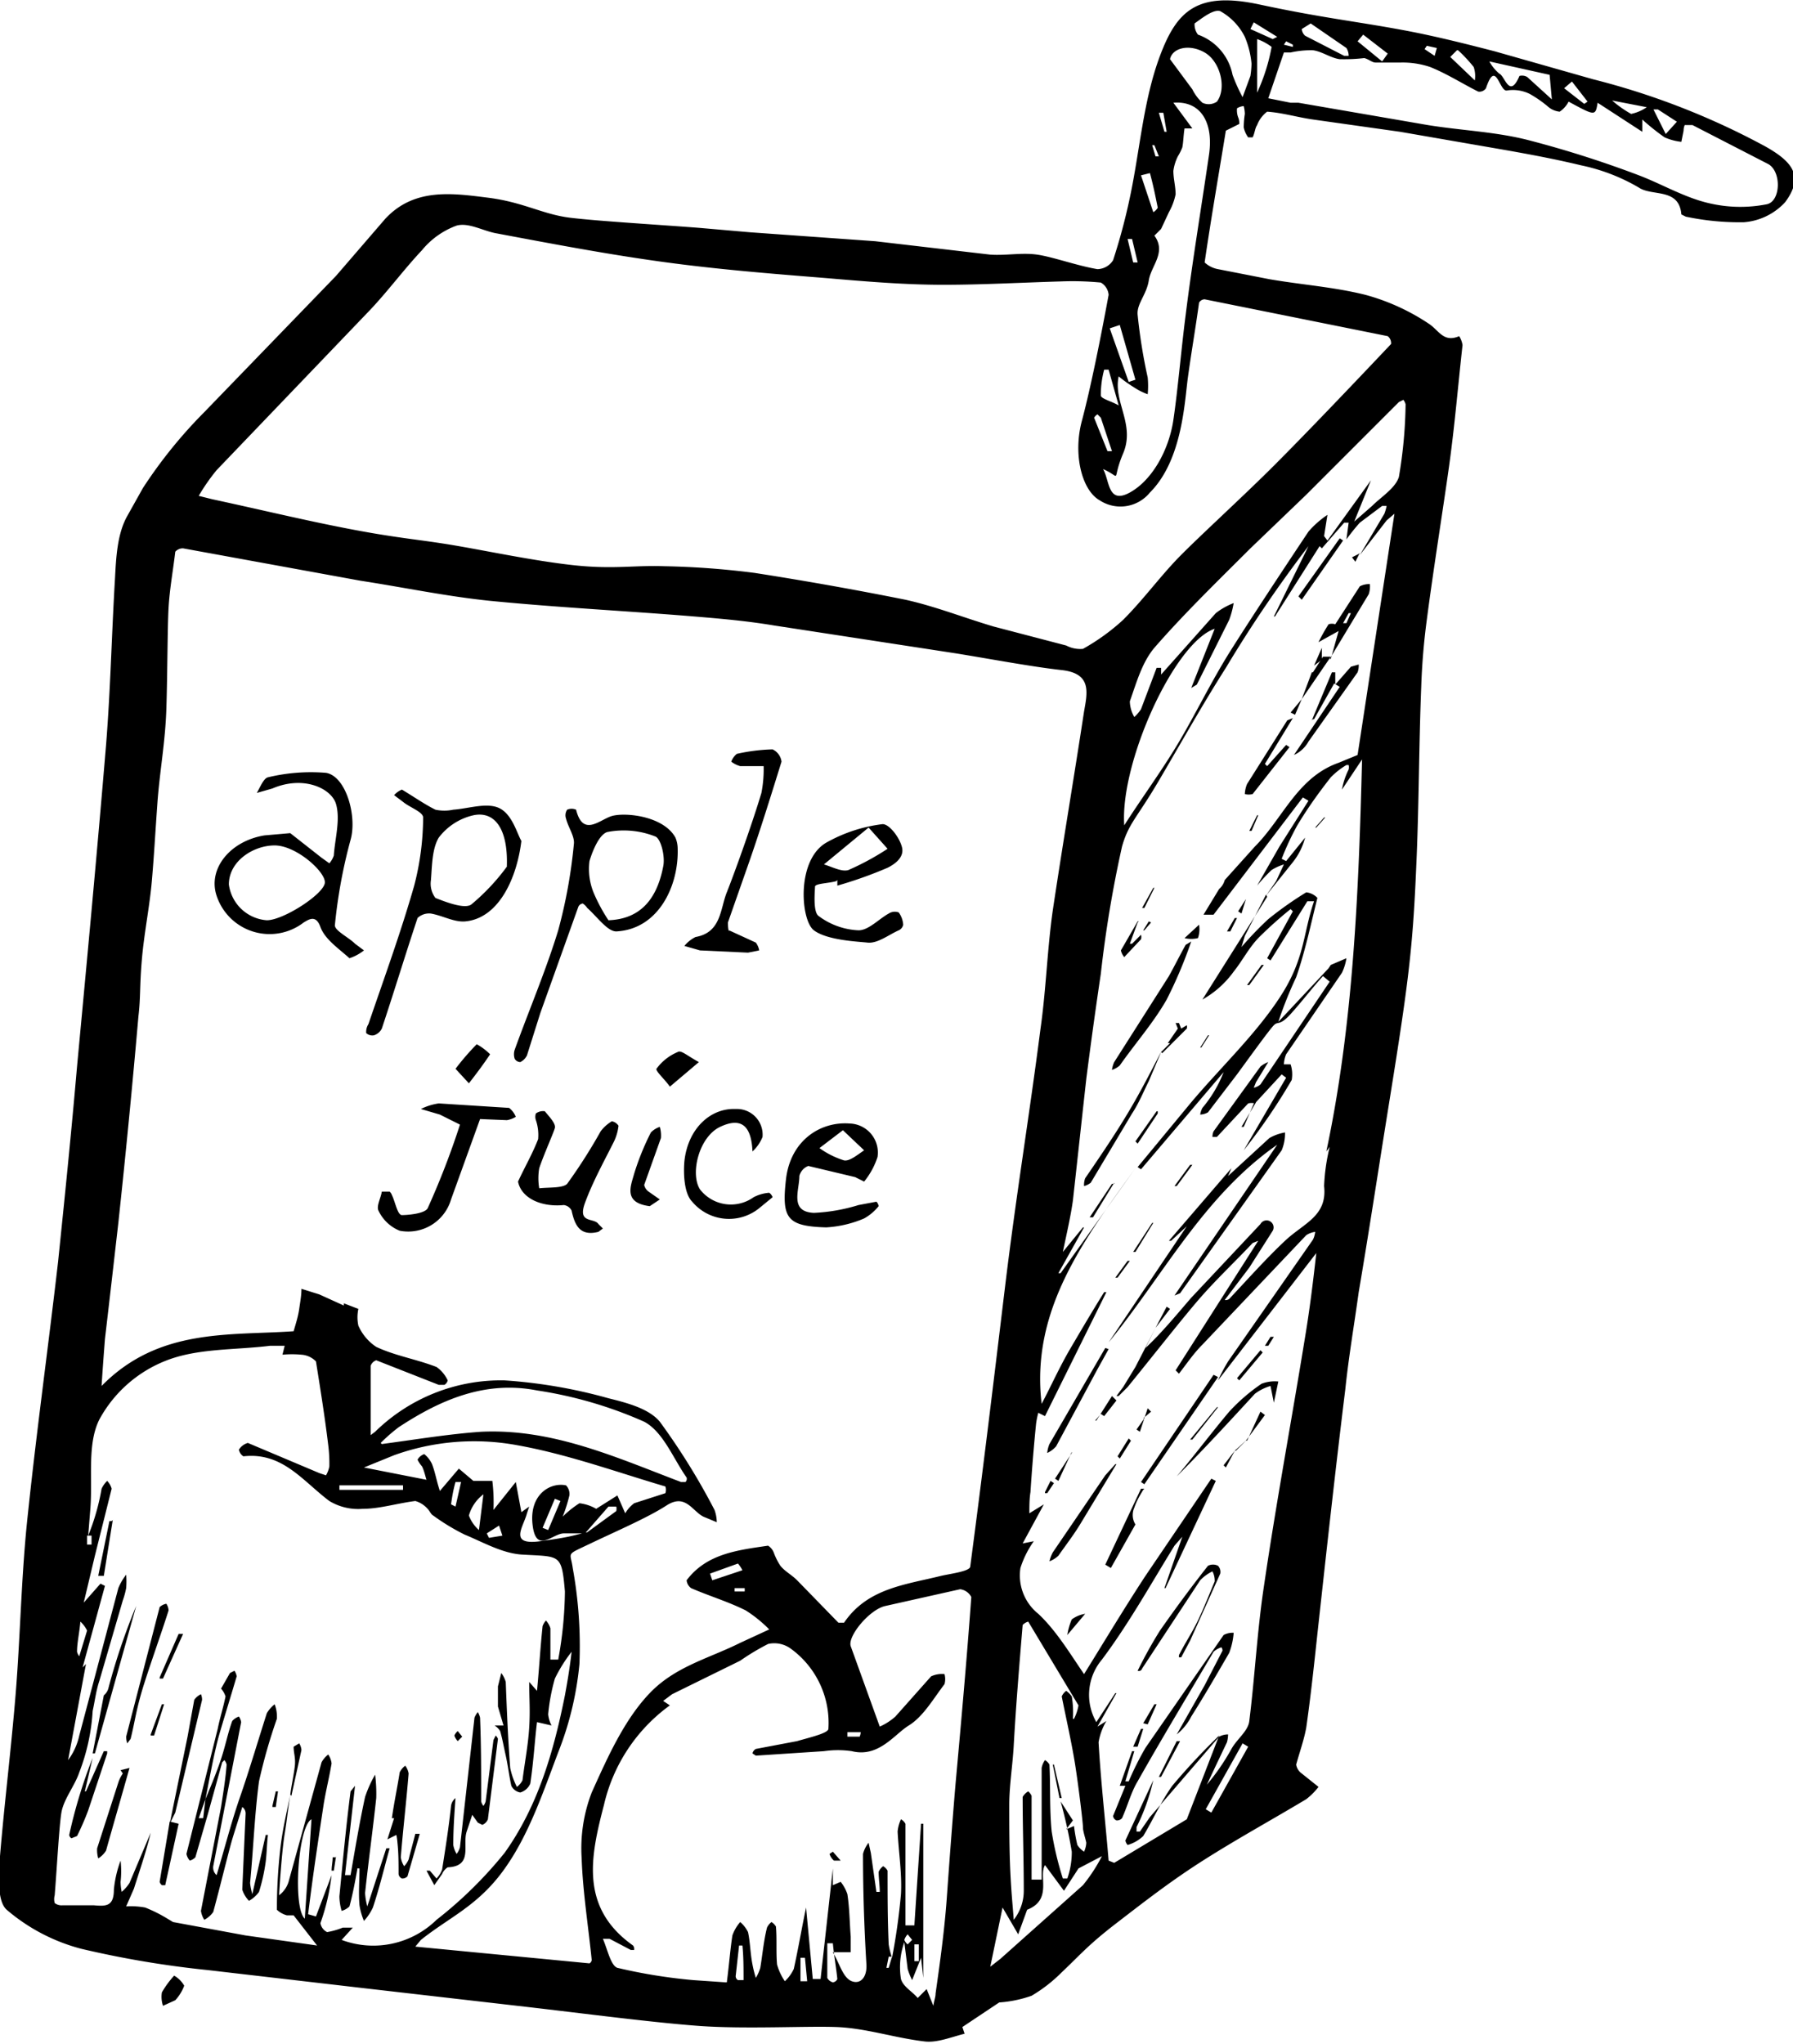 <svg id="juice_kidsfood_Image" data-name="juice(kidsfood) Image" xmlns="http://www.w3.org/2000/svg" viewBox="0 0 160.6 183"><title>juice(kidsfood)</title><path d="M90.9,208.5l-3.3,2.2,0.2,0.6c-1.2.3-2.4,0.8-3.5,0.7-2.7-.3-5.3-1.2-8-1.3s-8.2.2-12.3-.1-10.2-1.1-15.4-1.7l-14.8-1.7-13.8-1.6a88.6,88.6,0,0,1-11.3-1.9,16.8,16.8,0,0,1-6.7-3.5c-0.9-.8-0.7-3.2-0.6-4.8,0.4-4.8,1-9.6,1.4-14.5s0.5-10.2,1-15.2c0.8-7.8,1.9-15.7,2.8-23.5,0.6-5.8,1.2-11.7,1.7-17.5,0.9-9.6,1.8-19.2,2.6-28.8,0.4-5,.5-9.9.8-14.9,0.1-1.9.2-4,1.1-5.6l1.4-2.5a42.6,42.6,0,0,1,5.5-6.8L31.5,53.9l4.4-5.1c2.6-2.8,6-2.3,9.2-1.9s4.9,1.5,7.4,1.8,7.6,0.6,11.5.9L68.6,50l11.2,0.8L90.1,52c1.4,0.1,2.8-.2,4.2,0s3.6,1,5.4,1.3a1.7,1.7,0,0,0,1.4-.8,53.5,53.5,0,0,0,1.5-5.6c0.9-4.2,1.2-8.7,2.7-12.7s3.3-5.8,8.9-4.6,8.6,1.5,12.9,2.3c2.7,0.5,5.5,1.2,8.2,1.9l8.8,2.5a66.5,66.5,0,0,1,15.4,6c2.5,1.4,3.5,2.7,1.8,5a5.6,5.6,0,0,1-3.7,1.8,23.3,23.3,0,0,1-5.2-.5l-0.4-.2c-0.2-2.4-2.6-1.6-3.8-2.4a17.1,17.1,0,0,0-5.2-2c-2.9-.7-5.8-1.2-8.7-1.7L126.8,41,119,39.9c-1.4-.2-2.7-0.6-4.1-0.7a2.7,2.7,0,0,0-.9,1.2c-0.2.3-.2,0.7-0.4,1.1h-0.4a2.3,2.3,0,0,1-.4-0.9,8.7,8.7,0,0,1,.1-1.2,3,3,0,0,0-.1-0.7,1.3,1.3,0,0,0-.6.2,1.8,1.8,0,0,0,.1.8,1.3,1.3,0,0,1,.1.6l-1.2.6c-0.6,3.7-1.3,7.7-1.9,11.8a2.4,2.4,0,0,0,1.2.6l4.6,0.9c2.9,0.5,5.8.7,8.6,1.4a19.3,19.3,0,0,1,5.7,2.6c0.9,0.6,1.3,1.7,2.7,1.1a2.1,2.1,0,0,1,.3.8c-0.4,3.6-.7,7.2-1.2,10.8s-1.4,9.2-2,13.8a60.1,60.1,0,0,0-.5,6c-0.2,5-.2,10-0.4,15s-0.4,7.9-.9,11.8-1.3,8.7-2,13.1-1.5,9.6-2.3,14.3c-0.4,2.9-.9,5.8-1.2,8.7-0.9,7.3-1.7,14.6-2.5,21.9-0.3,2.8-.6,5.6-1,8.4-0.2,1.1-.6,2.2-0.9,3.3a1.2,1.2,0,0,0,.5.8l1.5,1.2a6.1,6.1,0,0,1-1.1,1.1c-3,1.8-6.1,3.5-9.1,5.4s-5.3,3.7-7.9,5.7-3.3,2.9-4.9,4.4a13.4,13.4,0,0,1-2.7,2.1A11,11,0,0,1,90.9,208.5Zm-37.1-42H51.9c-1,0-2.5,1.9-2.8-.8s1.6-3.8,3-3.5a1.1,1.1,0,0,1,.3.9,13.7,13.7,0,0,1-.6,1.9,9.2,9.2,0,0,1,1.5-1.2,3.9,3.9,0,0,1,1.5.5l1.9-1.2,0.7,1.6a3.2,3.2,0,0,1,.8-0.9l2.8-.9a1,1,0,0,0,0-.6c-4.4-1.3-8.8-2.9-13.3-3.7a21.2,21.2,0,0,0-11,.9L34,160.6l5.6,1.1c-0.1-.3-0.2-0.8-0.4-1.2a2.7,2.7,0,0,1-.4-0.6,1.1,1.1,0,0,1,.6-0.5,2.5,2.5,0,0,1,.7.9c0.3,0.8.4,1.5,0.7,2.4l1.7-2,1.3,1.1h1.7a16,16,0,0,1,.1,2.6l2-2.5,0.5,2.7,0.7-.5-0.2.6c-0.3,1.2-1.7,2.9,1.2,2.5s2.8-.5,4.2-0.8l2.6-1.9a0.9,0.9,0,0,0,0-.4H55.9ZM27.4,189.9h0c-0.2,1.2-.3,2.3-0.5,3.5s-0.4,3.7-.5,5.5a2.4,2.4,0,0,0,.9-1.4L30.2,187a2.2,2.2,0,0,1,.6-0.7,1.8,1.8,0,0,1,.3.8c-0.2,1.2-.5,2.4-0.7,3.6-0.5,3.3-1,6.6-1.4,9.9l0.7,0.2,1.4-3.7a19.1,19.1,0,0,1-1,4.3,1.1,1.1,0,0,0,.6.8,6.7,6.7,0,0,0,1.4-.4h0.9l-1,1.1h0a8.1,8.1,0,0,0,8.5-1.8,37.1,37.1,0,0,0,6.1-6c3-4.2,4.4-9.1,5.4-14.1,0.2-1.1.4-2.2,0.6-3.9a13.4,13.4,0,0,0-1.5,2.4,17.5,17.5,0,0,0-.6,3.2,2.9,2.9,0,0,0,.3,1l-1.3-.3c-0.2,1.6-.3,3.5-0.6,5.5a1.4,1.4,0,0,1-.9.8,1.1,1.1,0,0,1-.8-0.6c-0.2-.9-0.3-1.8-0.5-2.7s-0.3-1.5-.5-2.2a1.6,1.6,0,0,0-.5-0.5h0.8L46,182v-1.8l0.3-1.2a2.5,2.5,0,0,1,.4.8c0.1,2.6.2,5.1,0.4,7.7a6.5,6.5,0,0,0,.6,1.7,1.6,1.6,0,0,0,.5-0.6c0.2-1.6.5-3.1,0.6-4.7s0-2.6,0-4.1l0.7,0.8c0.2-2.1.3-3.9,0.5-5.8a1.6,1.6,0,0,1,.3-0.5,1.8,1.8,0,0,1,.4.7c0,0.9,0,1.9,0,2.8h0.7a35.4,35.4,0,0,0,.6-6.1c-0.3-3.4-.4-3.1-3.8-3.3-1.8-.1-3.5-1.1-5.2-1.8a19.3,19.3,0,0,1-2.8-1.7c-0.2-.1-0.3-0.4-0.5-0.6a2.3,2.3,0,0,0-1.1-.7c-1.6.2-3.2,0.7-4.7,0.7a5,5,0,0,1-3-.7c-2.4-1.8-4.2-4.4-7.7-4a0.9,0.9,0,0,1-.4-0.6,1.4,1.4,0,0,1,.8-0.6l6.4,2.7,0.6,0.2a2.5,2.5,0,0,0,.3-0.8,13.1,13.1,0,0,0-.1-1.9c-0.3-2.5-.7-5-1.1-7.5a2,2,0,0,0-1.3-.6,9.1,9.1,0,0,0-1.7,0l0.2-.8H25.6c-3.2.4-6.6,0.2-9.5,1.4a11.6,11.6,0,0,0-5.8,5.2c-1.1,2.2-.6,5.2-0.8,7.9l-0.2,2.5a20.2,20.2,0,0,0,1.2-4.2,2.3,2.3,0,0,1,.5-0.7,1.6,1.6,0,0,1,.4.7c-0.5,2-1,4-1.5,6l-1,4.2,1.5-1.7,0.4,0.2-2,7.3,0.3-.3-1.6,8.6a5.7,5.7,0,0,0,1-2.2l3.5-13.2a5,5,0,0,1,.7-1.2,7,7,0,0,1,0,1.2,7.1,7.1,0,0,1-.3,1.1l-2.1,7.2c-0.3.9-.4,1.8-0.6,2.7a18.2,18.2,0,0,1-1.2,5.5c-0.4,1.2-1.4,2.4-1.6,3.6s-0.4,4.9-.6,7.4a1.3,1.3,0,0,0,0,.7,1,1,0,0,0,.7.2H9.8c1.1,0.1,1.8.1,1.8-1.4a10.1,10.1,0,0,1,.6-2.6,8.4,8.4,0,0,1,0,1.9,4.8,4.8,0,0,0,.1.9,3.7,3.7,0,0,0,.7-0.8l1.9-4.5c-0.4,1.7-1,3.4-1.5,5l-0.7,1.6a6.9,6.9,0,0,1,1.7.1,12.9,12.9,0,0,1,2,1l0.5,0.3,6.5,1.2,6.4,0.9-2.1-2.7H27.1a2.1,2.1,0,0,1-.9-0.5c0-1.8.1-3.6,0.3-5.4S27.1,191.4,27.4,189.9Zm77.5-41.8h0l-0.9,1.8c1.5-1.4,2.8-3,4.1-4.5l6.2-6.6a0.6,0.6,0,0,1,1.1.6l-2.1,3.3-2.2,2.9a0.5,0.5,0,0,0,.5-0.2c1.6-1.7,3.2-3.5,4.9-5.1s3.8-2.2,3.5-4.9a17.6,17.6,0,0,1,.5-3.5l-0.3.4c2.4-11.3,2.9-23.1,3.2-35.1l-1.8,2.7a6.5,6.5,0,0,1,.6-1.8,0.9,0.9,0,0,0,0-.4H122a6.9,6.9,0,0,0-1.4,1.1c-1.1,1.4-2.1,2.8-3,4.3a24.5,24.5,0,0,0-1.4,3l0.4,0.2,1.7-2.1a5.9,5.9,0,0,1-1.1,2.2l-2.4,3h0l0.9-1.3,0.7-1.5a4.6,4.6,0,0,0-1.1.5,15.7,15.7,0,0,0-1.3,1.4h0l2-3.5,2.6-4.1-0.5-.3-8,10.5h-0.9l1.4-2.3a1.6,1.6,0,0,0,.5-0.8l2.7-3c2.5-2.5,3.8-6.2,7.5-7.5l1.7-.7,3.3-21.6-0.7.6-2.4,3.1h0l2.2-3.7a4.1,4.1,0,0,0,.2-0.7h-0.4L123.2,76a17.7,17.7,0,0,0-1.2,1.5l0.2-1.5h-0.4l-2,2.3-0.2-.2-4,6.3h-0.1l3.1-6.3A115.8,115.8,0,0,0,111.2,89c-2.1,3.3-4,6.7-6,10.1s-2.7,3.8-3.3,5.9a106.3,106.3,0,0,0-1.9,11.4q-0.7,4.7-1.3,9.4c-0.4,3.6-.8,7.3-1.2,10.9-0.2,1.4-.5,2.7-0.9,4.6l1.8-2.2h0.1l-2.3,4.1h0.2l6.7-9.4c-4.6,6.4-9.4,12.7-8.4,21.1,0.8-1.5,1.6-3.3,2.6-5s2-3.4,3-5h0.2L95,156l-0.6-.3a7.3,7.3,0,0,0-.2,1q-0.3,3-.5,6.1c-0.1.6-.1,1.3-0.1,1.9l1.3-.8L93,167.4l1-.2a8.6,8.6,0,0,0-1.2,2.4,4.4,4.4,0,0,0,1.6,4.1c1.6,1.5,2.8,3.5,4.1,5.4,1.8-2.9,3.6-5.9,5.5-8.8l5.9-8.7,0.4,0.2-4.5,9.6h-0.1l1.6-4.6-0.7.8c-2.1,3.4-4.1,7-6.5,10.2a4.9,4.9,0,0,0-.5,5.6l1.7-2.6h0.1l-1.7,3,0.8-.5a5.5,5.5,0,0,0-.7,1.9c0.2,3.5.6,7,.9,10.6l0.5,0.2,6.5-3.9,2.9-7.5a59.3,59.3,0,0,0-4.2,4.5c-1,1.4-1.7,3-2.6,4.5a3.4,3.4,0,0,1-1.4.8,0.9,0.9,0,0,1-.2-0.4l2.5-5.4a18.3,18.3,0,0,1-1.5,4.2v0.4h0.3l0.9-1.3,6.2-7.2a1.7,1.7,0,0,1,.8-0.2,2.8,2.8,0,0,1-.1.7l-1,2.1-0.8,1.7a19.9,19.9,0,0,0,2.2-3.2c0.5-.9,1.5-1.6,1.6-2.5,0.5-4,.7-8,1.3-12,1.1-7.5,2.5-15,3.7-22.4,0.4-2.4.7-4.8,1-7.5l-8.8,11.4a16.8,16.8,0,0,1,.9-1.7l7.6-10.9a2,2,0,0,0,.2-0.7,1.9,1.9,0,0,0-.8.3l-9.3,9.8c-0.8.8-1.4,1.7-2.1,2.6l-0.3-.3,7.4-11.6-0.5.2c-1.5,1.6-3.1,3.1-4.6,4.8s-4.4,5.4-6.6,8.1l-0.8.8h-0.2l0.6-.8,1.1-1.8Zm-77.2.3c0.2-.7.4-1.3,0.5-2s0.2-1.2.2-1.8l1.6,0.5,2.2,1v-0.2l1.3,0.5a3.5,3.5,0,0,0,0,1.5,4.4,4.4,0,0,0,1.6,1.9c1.7,0.8,3.6,1.1,5.4,1.8a3,3,0,0,1,1,1.2,0.6,0.6,0,0,1-.3.4H40.7L35.1,151a0.8,0.8,0,0,0-.5.5c0,2,0,4.1,0,6.2l0.4-.3a16.1,16.1,0,0,1,11.6-4.6,45.7,45.7,0,0,1,9.3,1.6c1.6,0.4,3.6.9,4.6,2.1a60.3,60.3,0,0,1,4.9,7.9,3.3,3.3,0,0,1,.2,1.1l-1.2-.5c-1-.5-1.6-2.1-3.3-1s-4.5,2.3-6.8,3.4-1.8.7-1.6,2.2a39.1,39.1,0,0,1,.6,8.6,28.8,28.8,0,0,1-1.9,7.9c-1.4,3.7-2.7,7.6-5,10.7s-4.8,4.1-7.3,6.1l-0.5.6,15.6,1.5a0.4,0.4,0,0,0,.2-0.3c-0.3-3-.8-6.1-0.9-9.1a13.9,13.9,0,0,1,.9-5.9c1.4-3.1,2.9-6.5,5.2-8.9s5.3-3.1,8.1-4.5l2.6-1.2a11.7,11.7,0,0,0-2.1-1.7c-1.6-.8-3.3-1.3-4.9-2a1,1,0,0,1-.4-0.7c1.8-2.4,4.6-2.7,7.3-3.1a1.3,1.3,0,0,1,.5.6,5.7,5.7,0,0,0,.6,1.2c0.4,0.5,1,.8,1.5,1.3l3.7,3.8h0.5c2.1-3.1,5.5-3.4,8.7-4.2,0.9-.2,2.5-0.4,2.6-0.8,1.1-8.3,2.1-16.6,3.1-24.9s2.2-15.5,3.2-23.3c0.5-3.5.6-7.1,1.1-10.6,0.9-6,1.9-11.9,2.8-17.8,0.3-1.7.7-3.4-2-3.7s-6.4-1-9.5-1.5L70.7,85.2c-2.4-.4-4.7-0.6-7.1-0.8-6.1-.5-12.2-0.8-18.3-1.4-3.9-.4-7.7-1.2-11.6-1.8L17.8,78.3a0.9,0.9,0,0,0-.7.3c-0.2,1.7-.5,3.3-0.6,5s-0.1,6.1-.2,9.1-0.6,5.6-.8,8.4-0.3,4.7-.5,7-0.7,4.7-.9,7.1-0.1,3.3-.3,5q-0.8,9.2-1.8,18.5c-0.4,3.5-.8,7-1.2,10.4-0.1,1.3-.2,2.6-0.3,4.2C15.6,148.1,21.9,148.8,27.7,148.4ZM19.2,73.6l1.2,0.3c4.2,0.9,8.3,1.9,12.5,2.7s6,0.9,9,1.4,7.2,1.4,10.8,1.8,5.5,0,8.2.1a73.1,73.1,0,0,1,8.1.6c4.5,0.7,9,1.5,13.5,2.4,2.7,0.6,5.2,1.6,7.9,2.4l6.5,1.7a2.7,2.7,0,0,0,1.5.3,18.9,18.9,0,0,0,3.6-2.6c1.7-1.7,3.1-3.6,4.7-5.3s5.9-5.6,8.8-8.5,7-7.2,10.5-10.9a0.8,0.8,0,0,0-.3-0.7L109.3,56a0.6,0.6,0,0,0-.5.3c-0.3,2.2-.7,4.5-1,6.7s-0.5,7.4-3.4,10.3a3.4,3.4,0,0,1-4.5.7c-1.6-.9-2.4-4.1-1.6-7.1s1.7-7.5,2.4-11.3a1.4,1.4,0,0,0-.7-1.1,26.5,26.5,0,0,0-3.6-.1c-3.5.1-7,.3-10.5,0.3s-7-.3-10.5-0.6c-5-.4-10-0.8-15-1.5S50.7,51,45.9,50.1c-1.2-.2-2.5-1-3.6-0.7a7.2,7.2,0,0,0-3.1,2.2c-1.6,1.7-3,3.6-4.6,5.3L20.8,71.3A17.8,17.8,0,0,0,19.2,73.6Zm60.7,125h0.3c0-.6-0.1-1.2-0.1-1.8a1.3,1.3,0,0,1,.4-0.5,1,1,0,0,1,.4.4c0,2.2,0,4.4.1,6.6a7,7,0,0,0,.3,1.2,56.7,56.7,0,0,0,.8-5.7c0.1-1.8-.2-3.7-0.3-5.6a3.3,3.3,0,0,1,.3-1.1,1,1,0,0,1,.4.4c0,0.9,0,1.9,0,2.8s0,4.2,0,6.3h0.8l0.6-9.1h0.2v13.8l-0.2-1.8-0.4,1-0.4,1a5.9,5.9,0,0,1-.4-1c-0.1-.8-0.2-1.6-0.3-2.4a6.7,6.7,0,0,0-.3,3.3c0.2,0.7,1,1.1,1.5,1.7l0.8-.8,0.6,1.5c0.1-.6.2-0.8,0.2-1.1,0.4-2.8.8-5.7,1-8.5s0.5-6.9.8-10.4c0.5-5.5,1-11.1,1.4-16.6a1.3,1.3,0,0,0-1-.7L80.7,173c-1.4.3-3.4,2.7-3.1,3.6l2.6,7.2a5.4,5.4,0,0,0,1.4-.9l3.2-3.6a2.3,2.3,0,0,1,1.2-.2,1.7,1.7,0,0,1,0,.9c-1,1.3-1.9,2.9-3.2,3.7s-2.7,2.9-5.1,2.3a8.6,8.6,0,0,0-2.5,0l-6.1.4-0.3-.2a0.6,0.6,0,0,1,.3-0.4l3.7-.7c1-.3,2.8-0.7,2.8-1.1a8.2,8.2,0,0,0-3.4-7.2,2.5,2.5,0,0,0-2-.4,21.4,21.4,0,0,0-2.5,1.5l-6.1,3-0.8.6,0.6,0.4a15.2,15.2,0,0,0-5.9,8.9c-1.2,4.6-2.2,9.2,2.6,12.6a0.5,0.5,0,0,1,.1.4H57.9l-1.9-1H55.4c0.4,0.9.7,2.4,1.3,2.6a47.8,47.8,0,0,0,6.8,1.1l2.9,0.2h0.1c0.2-1.5.3-2.9,0.5-4.2a3.7,3.7,0,0,1,.7-1.2,2.8,2.8,0,0,1,.7.9c0.2,0.9.2,1.9,0.4,2.9a10.1,10.1,0,0,0,.3,1.2,3.8,3.8,0,0,0,.4-0.9c0.2-1.2.3-2.4,0.6-3.6a1.4,1.4,0,0,1,.4-0.5,1.2,1.2,0,0,1,.4.4c0.1,1.1,0,2.3.1,3.4a5.1,5.1,0,0,0,.7,1.5,3.6,3.6,0,0,0,.8-1.1c0.4-1.8.7-3.6,1.1-5.5l0.6,6.4h0.7l1.1-9.9H76v1.5l0.7-.3a3.6,3.6,0,0,1,.6,1.1c0.2,1.3.2,2.6,0.3,3.8V204H76c0.6,1,.9,2.3,1.7,2.6s1.4-.4,1.3-1.6c-0.2-3.3-.3-6.6-0.3-9.8a2.7,2.7,0,0,1,.5-1l0.2,0.9Zm62-160.3a2.4,2.4,0,0,1-.8.9,1.9,1.9,0,0,1-1.1-.5,10.5,10.5,0,0,0-1.6-1.1,3.4,3.4,0,0,0-2-.3c-0.7.2-1-2.9-1.9-.2a0.7,0.7,0,0,1-.7.3c-1.4-.7-2.8-1.6-4.3-2.2a7.7,7.7,0,0,0-2.6-.4h-2.3c-0.3,0-.6-0.3-1-0.4a15.7,15.7,0,0,1-2.2.1c-0.8-.1-1.6-0.7-2.4-0.8a8.3,8.3,0,0,0-2,.2h-0.6L115,38l2,0.4h0.7l11.6,2c3.1,0.5,6.2.6,9.2,1.4a95.4,95.4,0,0,1,9.7,3.1c2.1,0.8,4.1,2,6.3,2.5a12.2,12.2,0,0,0,5.1.1c1.3-.2,1.4-2.9.2-3.6L153,40.4h-0.7a1.3,1.3,0,0,0-.1.5L152,41.9a5.2,5.2,0,0,1-1.5-.4,20.2,20.2,0,0,1-2-1.6V41l-4-2.6C144.3,39.6,144.3,39.6,141.9,38.3ZM124.2,72.2l-1.5,3.7,1.6-1.4c0.8-.8,2.1-1.6,2.4-2.6a41.5,41.5,0,0,0,.6-6.5,1.1,1.1,0,0,0-.2-0.4l-0.4.2-8.3,8.3-5,4.8c-2.9,2.9-5.9,5.8-8.6,8.9-1.1,1.3-1.6,3.1-2.2,4.8a2.9,2.9,0,0,0,.4,1.4,3.4,3.4,0,0,0,.6-0.7l1.4-3.7h0.4v0.6l4.9-5.5a6.3,6.3,0,0,1,1.6-.9,8,8,0,0,1-.4,1.5l-2.9,5.8-0.5.3,2.1-5.3c-3.6,1.2-8.5,12-8.1,17.6,1.6-2.5,3.3-4.8,4.8-7.3s3-5.6,4.7-8.3,4.6-7.1,7-10.7a8.4,8.4,0,0,1,1.7-1.5l-0.3,1.9,0.3,0.4Zm-22.6-9.3c-0.5,2.3,1.5,4.3.4,6.9s0,2.2-1.8,1.4c0.6,1,.4,3.2,2.4,2.1s3.5-3.8,3.9-6.5,0.7-6.3,1.1-9.4c0.6-4.8,1.4-9.6,2.1-14.4,0.4-2.9-.8-4.8-3.2-4.6l1.7,2.3h-0.7c-0.1.6-.1,1.2-0.2,1.7a4.8,4.8,0,0,1-.4.8,4.2,4.2,0,0,0-.4,1.3c0,0.7.2,1.4,0.2,2.1a5.5,5.5,0,0,1-.6,1.6l-0.7,1.5-0.6.6c1.1,1.5-.3,2.7-0.5,4s-1.1,2.1-1,3.1a48.3,48.3,0,0,0,.9,5.6,7.9,7.9,0,0,1,0,1.5,5.5,5.5,0,0,1-1.2-.6A12,12,0,0,1,101.6,62.9Zm-4,120.2a4.2,4.2,0,0,0,.4-1.2l-4.5-7.5a1.1,1.1,0,0,0-.5.3c-0.3,3.6-.6,7.2-0.8,10.8-0.1,1.8-.4,3.6-0.4,5.3s0,4.1.1,6.1,0.2,2.8.3,4.2a4.2,4.2,0,0,0,.9-2.6c0-2.8-.1-5.6-0.1-8.4a1.3,1.3,0,0,1,.5-0.5,1.1,1.1,0,0,1,.3.4c0,0.5,0,.9,0,1.4,0,2,0,4,0,6.1h0.9c0-3.3,0-6.6,0-10a1.8,1.8,0,0,1,.3-0.7,1.1,1.1,0,0,1,.4.4c0.1,2,0,4,.2,6a28.5,28.5,0,0,0,1,4.2H97a7.1,7.1,0,0,0,.4-2.4,43.6,43.6,0,0,0-1-4.5l1.1,1.7-0.6.8,0.7-.3a14.6,14.6,0,0,0,.3,1.7,2.1,2.1,0,0,0,.6.6,2.2,2.2,0,0,0,.2-0.8c-0.1-.5-0.3-1-0.3-1.4s-0.4-3.7-.7-5.6-0.8-4.1-1.2-6.1a1.2,1.2,0,0,1,.4-0.5,2,2,0,0,1,.5.5A8.7,8.7,0,0,1,97.5,183.1Zm-62-24.6c3-.4,6-0.9,8.9-1.1,6.4-.3,12.1,2.3,17.9,4.5h0.4a0.4,0.4,0,0,0,.1-0.4c-1.2-1.7-2.1-4.1-3.8-5a37.3,37.3,0,0,0-9.6-2.8c-4.6-.9-8.6.8-12.4,3.3A15.7,15.7,0,0,0,35.5,158.4ZM113.5,34.9a8.1,8.1,0,0,0-.6-2.4,5.4,5.4,0,0,0-2.2-2.3c-0.6-.2-1.6.6-2.3,1.1a1.5,1.5,0,0,0,.3,1,4.8,4.8,0,0,1,3.1,3.6,14.9,14.9,0,0,0,.9,2l0.7-1.9A8.6,8.6,0,0,0,113.5,34.9ZM91.2,200l-1.1,5.3,0.9-.7,7.4-6.6a14.7,14.7,0,0,0,1.7-2.6l-2.1,1.1-1.3,2L95,196.2c-0.6,1,.7,3.1-1.6,4l-0.8,2.2Zm15-165.5,2,2.7a4,4,0,0,0,.9,1.2,1.3,1.3,0,0,0,1.3-.1c0.9-1.2.3-3.6-1.1-4.4S106.4,33.5,106.2,34.5ZM28.7,201l0.6-8.9C28.1,192.7,27.6,200,28.7,201ZM134.8,34.7a3.9,3.9,0,0,0,.9,1.1c0.5,0.2.9,2.3,1.8,0.2a0.9,0.9,0,0,1,.7.1l2.2,2-0.2-2.2Zm-16-3.4-0.8.5a0.9,0.9,0,0,0,.3.6l3.5,1.8h0.4a1.3,1.3,0,0,0-.2-0.7Zm-17.1,27-0.9.3,1.7,4.8,0.6-.2Zm11.5,127.3-0.5-.3-3.3,5.9,0.5,0.3ZM114,32.7v4.8a17.1,17.1,0,0,0,1.3-4.1A4.8,4.8,0,0,0,114,32.7ZM31.8,162.2v0.4h5.7v-0.4H31.8ZM104.4,44.7l-0.8.2,1.1,3.3a1.1,1.1,0,0,0,.4-0.4C104.9,46.8,104.7,45.8,104.4,44.7Zm27.5-11-0.6.6,2.2,2.1a2.5,2.5,0,0,0-.1-1.2A13.3,13.3,0,0,0,132,33.7ZM100.7,62.3h-0.4a8.8,8.8,0,0,0-.3,2.3c0,0.3.9,0.5,1.6,0.9ZM76,203.2H75.5c0,1,0,2.1,0,3.1a0.8,0.8,0,0,0,.5.4,0.5,0.5,0,0,0,.4-0.3C76.3,205.4,76.1,204.3,76,203.2ZM125.2,34.7l0.5-.7-2.2-1.7-0.5.6ZM65,170.1l0.2,0.6,2.7-.9a3,3,0,0,0-.4-0.6Zm-20.7-3.9,0.4-3.2a3.6,3.6,0,0,0-1.3,1.9A3.2,3.2,0,0,0,44.3,166.2Zm56.3-96.6H101l-1-3-0.3-.3a0.9,0.9,0,0,0-.3.3Zm50-28.4,1-1.1-1.7-1.1h-0.4ZM67.9,203.4H67.6c-0.1.9-.2,1.8-0.3,2.7a0.4,0.4,0,0,0,.2.4H68C68,205.4,68,204.4,67.9,203.4Zm-59.3-29c-0.1,1.1-.3,1.9-0.3,2.7a1,1,0,0,0,.2.4l0.7-2.3A2.7,2.7,0,0,0,8.6,174.4ZM113.7,31.2l-0.3.6,2,0.9,0.4-.2ZM51.6,163.6l-0.5-.2L50,166l0.5,0.2ZM142.2,36.5l-0.7.6,1.8,1.4,0.3-.2Zm-68.7,168H73.1c0,0.7,0,1.4,0,2.1h0.6ZM42.7,161.9H42.2c-0.2.7-.3,1.3-0.4,2l0.4,0.2Zm2.3,4.6,0.2,0.4,1.2-.2-0.3-.9ZM145.8,38.2a10,10,0,0,0,1.7,1.2,3.8,3.8,0,0,0,1.4-.6Zm-43,12.4h-0.4l0.5,2.1h0.4ZM77.3,184.3v0.4h1.1a1.5,1.5,0,0,0,.1-0.4Zm51.9-151-0.2.3,0.9,0.6,0.2-.7Zm-23.6,6h-0.4l0.5,1.7h0.2Zm-22,164H83.3v1.5h0.4v-1.5Zm-0.5-.4-0.4-.5a1.3,1.3,0,0,0-.3.5,1,1,0,0,0,.3.4ZM104.9,43.2h0.3l-0.4-1h-0.2ZM67.2,171.4v0.3h0.9a2,2,0,0,0,0-.3H67.2ZM9.3,167.5H9.6v-0.8H9.2v0.8Zm71.5,37.9h0.2l0.3-1H81Zm36.4-172V33.2l-0.6-.3-0.2.3Z" transform="translate(-1.4 -29.2)"/><path d="M16,208.8a2.5,2.5,0,0,1-.1-1.2,8.2,8.2,0,0,1,1.1-1.5,2.4,2.4,0,0,1,.9.9,3.9,3.9,0,0,1-.8,1.3Z" transform="translate(-1.4 -29.2)"/><path d="M27.4,103.8l2.8,2.2,0.7,0.5a2,2,0,0,0,.4-0.7c0.1-1.5.6-3.2,0.2-4.6s-2.9-2.6-5.7-1.4l-1.4.4c0.3-.5.6-1.3,1-1.4a16.5,16.5,0,0,1,5.2-.4c1.8,0.3,2.8,3.9,2.2,6a46.1,46.1,0,0,0-1.4,7.6c-0.1.5,1.2,1.1,1.8,1.7l0.8,0.6a4.2,4.2,0,0,1-1.3.7c-1-.9-2.2-1.7-2.6-2.8s-1-.7-1.5-0.4a5,5,0,0,1-7.8-2.4C20,107,22,104.5,25.1,104Zm-2.1,7.8c1.5,0,5.2-2.4,5.2-3.4s-2.6-3.3-4.5-3.3-4.1,1.4-4.1,3.5A3.7,3.7,0,0,0,25.3,111.6Z" transform="translate(-1.4 -29.2)"/><path d="M62.1,105.2c0.1,3.3-1.7,7.2-5.5,7.4-0.8,0-1.7-1.3-2.6-2.1a1.4,1.4,0,0,0-.4-0.4,0.5,0.5,0,0,0-.4.3l-3.4,9.5-1.2,3.8a1.3,1.3,0,0,1-.6.6,0.6,0.6,0,0,1-.5-0.3,1.3,1.3,0,0,1,0-.8c1.3-3.6,2.8-7.1,3.9-10.7a45.9,45.9,0,0,0,1.4-7.7c0.1-.7-0.5-1.5-0.7-2.3a0.9,0.9,0,0,1,.1-0.8,1,1,0,0,1,.8,0c0.6,2.4,2,1,3.1.6s4.7-.1,5.8,1.9A2.6,2.6,0,0,1,62.1,105.2Zm-6.2,6.4c2.7-.1,4.3-1.7,4.9-4.8,0.2-.9-0.2-2.5-0.7-2.7a7.7,7.7,0,0,0-4.3-.4c-0.7.2-1.3,1.6-1.6,2.6a5.6,5.6,0,0,0,.4,2.9A15,15,0,0,0,55.9,111.6Z" transform="translate(-1.4 -29.2)"/><path d="M48.1,104.5c-0.4,3.3-2,6.9-5,7.2-1,.1-2-0.5-3.1-0.7a1.5,1.5,0,0,0-1.2.4c-1.1,3.3-2.1,6.6-3.2,9.9a1.2,1.2,0,0,1-.7.6,0.8,0.8,0,0,1-.7-0.2,1.3,1.3,0,0,1,.2-0.8c1.4-4.1,2.9-8.2,4.1-12.4a24.5,24.5,0,0,0,.8-6.1c0-.5-1.2-0.9-1.8-1.4l-0.8-.6a1.9,1.9,0,0,1,.7-0.5c1,0.6,2,1.3,3,1.8a3.8,3.8,0,0,0,1.6,0c1.4-.1,3.1-0.7,4.2-0.1S47.7,103.8,48.1,104.5Zm-1.3,2.2c0.1-3.3-1.1-4.9-3-4.5a5.4,5.4,0,0,0-3.1,2c-0.6,1-.6,2.5-0.7,3.8a2.1,2.1,0,0,0,.4,1.6c1,0.4,2.6,1,3.2.6A19,19,0,0,0,46.8,106.8Z" transform="translate(-1.4 -29.2)"/><path d="M76.3,108.1c-0.7.2-1.9,0.2-1.9,0.5s-0.2,2.2.3,2.6a6.4,6.4,0,0,0,3.6,1.3c0.9,0,1.8-1,2.7-1.5a1,1,0,0,1,.9-0.1,2.1,2.1,0,0,1,.4,1.1,0.7,0.7,0,0,1-.4.5c-0.9.4-1.9,1.2-2.8,1.1s-3.6-.2-4.8-1.1-1.6-6.4,1.2-7.9a13.6,13.6,0,0,1,4.9-1.6c0.6-.1,1.6,1.2,1.8,2.1s-0.7,1.5-1.3,1.8a37.7,37.7,0,0,1-4.5,1.6v-0.5Zm2.9-4.8-4,3.3c0.7,0.2,1.6.7,2.2,0.5a23.6,23.6,0,0,0,3.5-1.9Z" transform="translate(-1.4 -29.2)"/><path d="M78,134.6l-4.2-1a1.3,1.3,0,0,0-.8.9c0,1.3-.9,3.2,1.3,3.3a16,16,0,0,0,4-.7l1.6-.3a0.7,0.7,0,0,1,.2.4,4.4,4.4,0,0,1-1.3,1.1,10.1,10.1,0,0,1-3.4.8c-3.5-.1-4-0.8-3.6-4.3s3.1-5.2,5.7-5a2.6,2.6,0,0,1,2.5,3,6.8,6.8,0,0,1-1.2,2.2Zm-1.1-4.2L74.8,132a7.6,7.6,0,0,0,2.2,1.1c0.5,0.1,1.2-.5,1.8-0.9Z" transform="translate(-1.4 -29.2)"/><path d="M44.4,129.4l-2.6,7.2a4,4,0,0,1-4.6,2.8,3.6,3.6,0,0,1-1.9-1.8c-0.2-.4.2-1.1,0.3-1.7h0.7a0.7,0.7,0,0,1,.2.3c0.3,0.6.5,1.8,0.9,1.8s2-.1,2.3-0.6a71.4,71.4,0,0,0,2.9-7.5l-1.8-.9-1.7-.5a5.2,5.2,0,0,1,1.6-.5l6.3,0.4a1.9,1.9,0,0,1,.6.8,2.2,2.2,0,0,1-.8.3Z" transform="translate(-1.4 -29.2)"/><path d="M66.7,112.5l2.4,1.1a1.6,1.6,0,0,1,.3.7l-1,.2-4.3-.2-1.4-.4a3,3,0,0,1,1-.8c2.3-.4,2.2-2.5,2.8-4s2.2-5.9,3.1-8.9a11,11,0,0,0,.2-2.4H67.7a2.4,2.4,0,0,1-.8-0.4,1.6,1.6,0,0,1,.5-0.7,16.5,16.5,0,0,1,3.2-.4,1.4,1.4,0,0,1,.8,1.1c-0.9,2.9-1.8,5.8-2.8,8.7l-2,5.7C66.6,112.4,66.7,112.7,66.7,112.5Z" transform="translate(-1.4 -29.2)"/><path d="M47.8,135c0.6-1.3,1.3-2.5,1.8-3.8a4.1,4.1,0,0,0-.2-1.7,0.9,0.9,0,0,1,0-.6,1.1,1.1,0,0,1,.8-0.2c0.4,0.5,1,1.1.9,1.5s-1,2.4-1.4,3.6a5.3,5.3,0,0,0,0,1.8c0.9-.1,2.1,0,2.5-0.4a48,48,0,0,0,3-4.7,3.5,3.5,0,0,1,1-.9,0.9,0.9,0,0,1,.6.4,4.4,4.4,0,0,1-.4,1.4c-0.9,1.8-1.9,3.6-2.6,5.5s0.8,1.3,1.2,1.9l0.4,0.4-0.4.3c-1.6.4-2.1-.5-2.4-1.9a0.9,0.9,0,0,0-.7-0.5C49.9,137.3,48.1,136.5,47.8,135Z" transform="translate(-1.4 -29.2)"/><path d="M68.8,132.3c-0.1-2.3-1-3.1-2.9-2.2s-2.7,4.2-1.8,5.6a3.5,3.5,0,0,0,4.8.7,3.6,3.6,0,0,1,1.4-.4,0.8,0.8,0,0,1,.3.4l-1.1.9a4.3,4.3,0,0,1-6.1-.5c-0.7-.7-0.8-2.4-0.7-3.6,0.3-2.9,2.3-4.8,4.6-4.7a2.3,2.3,0,0,1,2.4,2.5A3.5,3.5,0,0,1,68.8,132.3Z" transform="translate(-1.4 -29.2)"/><path d="M59.6,137.2c-2.4-.3-1.7-1.8-1.4-2.9a23,23,0,0,1,1.5-3.7,2,2,0,0,1,.8-0.5,2.8,2.8,0,0,1,.1,1l-1.5,4.2a1,1,0,0,0,.4.6l1,0.7Z" transform="translate(-1.4 -29.2)"/><path d="M64,124.3l-2.6,2.2c-0.4-.6-1.3-1.4-1.2-1.6a4.5,4.5,0,0,1,1.9-1.5C62.4,123.2,62.9,123.7,64,124.3Z" transform="translate(-1.4 -29.2)"/><path d="M42.2,124.9a23.3,23.3,0,0,1,1.9-2.2,5.4,5.4,0,0,1,1.2.9c-0.6.9-1.2,1.7-1.9,2.6Z" transform="translate(-1.4 -29.2)"/><path d="M114.8,109.3l-1.9,3.7-0.3,1a30,30,0,0,1,2.4-2.5,31.7,31.7,0,0,1,3.4-2.4,1.6,1.6,0,0,1,1,.5c-0.6,2.4-1.1,4.8-1.9,7.1a36.1,36.1,0,0,0-1.6,4l4.5-4.8,0.2-.3,1.4-.6a4.6,4.6,0,0,1-.4,1.3l-5,7.3a2.6,2.6,0,0,0-.2.9H117a2.9,2.9,0,0,1,.1,1.4,53,53,0,0,1-4.3,6.3l3.8-6.5-0.4-.3-2.4,2.6h0a1.2,1.2,0,0,0-.6,0l-2.8,3h-0.4a1.2,1.2,0,0,1,.1-0.5l4.2-5.8a2.4,2.4,0,0,1,.7-0.4l-1.1,1.8-0.2.5a1.4,1.4,0,0,0,.6-0.3l6.2-9.2-0.6-.5c-1,1.1-1.9,2.3-2.9,3.4s-1.1.6-1.5,1-2.2,2.9-3.3,4.4l-2.6,3.4a1.5,1.5,0,0,1-.7.2,2,2,0,0,1,.2-0.6,11.2,11.2,0,0,0,1.9-3.2l-7.4,8.7-0.3-.2,4.8-5.8c2.7-3.2,5.8-6.1,8-9.5s2-5.6,3-8.5h-0.6l-3.3,5.3-0.3-.2,2.3-4.2-0.2-.2a36.1,36.1,0,0,0-2.8,2.5c-0.9.9-1.5,2.1-2.3,3.1a8.7,8.7,0,0,1-2.8,2.5l5.8-9.2h0Z" transform="translate(-1.4 -29.2)"/><path d="M115.8,131.7c-6.6,4.6-10.2,11.7-15.1,17.7l7-10.4-1.4,1.3h-0.2l5.6-6.5-0.3.7,3.7-3.4a4.3,4.3,0,0,1,1.4-.5,3.9,3.9,0,0,1-.3,1.6l-9.1,12.8-0.5.2Z" transform="translate(-1.4 -29.2)"/><path d="M102.4,189.1h-0.7l1.1-3.1H103l-0.8,2.7h0.3a27.1,27.1,0,0,1,1.5-3l7-10.1a1.7,1.7,0,0,1,.9-0.2,6.4,6.4,0,0,1-.4,1.8c-1.1,1.9-2.2,3.8-3.4,5.7a4.9,4.9,0,0,1-1.3,1.6l2.5-4.4,1.6-3.1a0.5,0.5,0,0,0-.1-0.3,1.9,1.9,0,0,0-.7.4c-2.3,3.9-4.6,7.7-6.8,11.6-0.6,1-.9,2.2-1.4,3.3a0.6,0.6,0,0,1-.5.2,0.5,0.5,0,0,1-.3-0.4l1.1-2.7v-0.3Z" transform="translate(-1.4 -29.2)"/><path d="M107,177.4c0.5-1,1.1-1.9,1.6-2.9s1.1-2.5,1.6-3.7a1.8,1.8,0,0,0-.2-0.9,3.8,3.8,0,0,0-1.1.8l-5.2,7.9a0.3,0.3,0,0,1-.4.2,39.8,39.8,0,0,1,2-3.6c1.4-2,2.8-3.9,4.3-5.8a1,1,0,0,1,.9,0,0.8,0.8,0,0,1,.2.7l-2.7,6-0.8,1.5H107Z" transform="translate(-1.4 -29.2)"/><path d="M108.1,113.5a40.3,40.3,0,0,1-2.2,5.2c-1.2,2.1-2.8,3.9-4.2,5.9a2,2,0,0,1-.7.4,2.4,2.4,0,0,1,.2-0.7l4.9-7.7c0.5-.9,1-1.9,1.5-2.8Z" transform="translate(-1.4 -29.2)"/><path d="M120.6,88.2l0.7-2.5-1.8,1a16.4,16.4,0,0,1,.9-1.6,0.9,0.9,0,0,1,.6,0l2.2-3.4a1.8,1.8,0,0,1,.9-0.2,2.2,2.2,0,0,1-.1.9l-3.5,5.8h0Zm1.8-4.1h-0.2l-0.5.9h0.3Z" transform="translate(-1.4 -29.2)"/><path d="M118.9,93.7l1.8-4.3h0.3v1.1l1.4-1.6,0.7-.2a1.8,1.8,0,0,1-.1.7l-4.4,6.2a2.8,2.8,0,0,1-1.3,1.2l4.1-6.1-0.5-.3-1.8,3.2h-0.1Z" transform="translate(-1.4 -29.2)"/><path d="M105.4,123.4l-1.1,2.6c-0.5,1-.9,2-1.5,2.9l-3.7,6.2a1.6,1.6,0,0,1-.6.3,1.7,1.7,0,0,1,.1-0.7c1.3-1.9,2.6-3.8,3.8-5.8s2.1-3.8,3.1-5.7h0Z" transform="translate(-1.4 -29.2)"/><path d="M117.2,93.5l-2.5,4.1,0.2,0.2,1.7-1.9,0.3,0.2-3.3,4.2a1.4,1.4,0,0,1-.7,0,2.6,2.6,0,0,1,.2-0.9l3.6-5.7Z" transform="translate(-1.4 -29.2)"/><path d="M100.7,150l-1,1.8-3.7,6.9a2.4,2.4,0,0,1-.8.6,2.7,2.7,0,0,1,.2-0.8l5-8.6Z" transform="translate(-1.4 -29.2)"/><path d="M101.4,160.3l-3.2,5.3c-0.6,1-1.3,1.9-2,2.9a2.4,2.4,0,0,1-.8.5,3.3,3.3,0,0,1,.3-0.8l4.7-6.9,0.9-1h0.2Z" transform="translate(-1.4 -29.2)"/><path d="M115.5,154.8l-0.3-1.5a4.4,4.4,0,0,0-1.4.7c-2.3,2.5-4.6,5-7,7.4,1.6-1.9,3.1-3.9,4.7-5.8a16.7,16.7,0,0,1,2.9-2.5,3.3,3.3,0,0,1,1.5-.2Z" transform="translate(-1.4 -29.2)"/><path d="M103.6,161.9l6.5-9.6,0.4,0.2-6.6,9.6Z" transform="translate(-1.4 -29.2)"/><path d="M103.8,162.6c-0.3.5-.6,1-0.8,1.6a1.6,1.6,0,0,0,.1,1.5l-2.2,3.9-0.5-.3,3.2-6.8h0.3Z" transform="translate(-1.4 -29.2)"/><path d="M117.7,82.6l3.7-5.2,0.3,0.2L118,82.9Z" transform="translate(-1.4 -29.2)"/><path d="M103.3,111.8l-0.7,1.9h0.2l0.8-.8a0.7,0.7,0,0,1,0,.4l-1.5,1.6a1.4,1.4,0,0,1-.3-0.6l1.5-2.6h0.1Z" transform="translate(-1.4 -29.2)"/><path d="M118,91.8l0.9-2.4H119l0.9-1.4h0.7L118,91.8h0Z" transform="translate(-1.4 -29.2)"/><path d="M105.4,123.4l0.8-.8h-0.2l0.9-1.3-0.2-.5H107l0.2,0.5,0.5-.3a0.6,0.6,0,0,1,0,.3l-2.2,2.2h0Z" transform="translate(-1.4 -29.2)"/><path d="M99.6,156.4l1.4-2.2,0.4,0.4-1.1,1.4-0.3-.2-0.5.6h0Z" transform="translate(-1.4 -29.2)"/><path d="M98.6,173.7L97,175.6a5.7,5.7,0,0,1,.4-1.4A2.8,2.8,0,0,1,98.6,173.7Z" transform="translate(-1.4 -29.2)"/><path d="M114.5,150.3l-2.1,2.5-0.2-.2,2.1-2.5Z" transform="translate(-1.4 -29.2)"/><path d="M97.4,159.2l2.2-2.8h0l-2.2,2.8h0Z" transform="translate(-1.4 -29.2)"/><path d="M107.1,185.1l-1.7,3.2h-0.2l1.6-3.2Z" transform="translate(-1.4 -29.2)"/><path d="M113.1,158.2l1.2-2.6,0.4,0.3-1.7,2.3h0Z" transform="translate(-1.4 -29.2)"/><path d="M101.2,135.1l-1.9,3.1H99l2-3h0.2Z" transform="translate(-1.4 -29.2)"/><path d="M105.1,128.9l-1.8,2.7-0.2-.2,1.9-2.7h0.1Z" transform="translate(-1.4 -29.2)"/><path d="M108.8,112a2.4,2.4,0,0,1-.1,1.2,2.6,2.6,0,0,1-1.2,0Z" transform="translate(-1.4 -29.2)"/><path d="M110.5,155.2l-2.3,2.9H108l2.4-2.9h0.1Z" transform="translate(-1.4 -29.2)"/><path d="M97.4,159.2l-1.2,2.6-0.3-.2,1.5-2.3h0Z" transform="translate(-1.4 -29.2)"/><path d="M104.7,138.7l-1.6,2.6h-0.2l1.7-2.6h0.1Z" transform="translate(-1.4 -29.2)"/><path d="M102.7,158.2l-1,1.6-0.2-.2,1-1.6Z" transform="translate(-1.4 -29.2)"/><path d="M103.8,183.5l1-1.7h0.2l-0.8,1.8Z" transform="translate(-1.4 -29.2)"/><path d="M106.6,135.4l1.4-1.9h0.2l-1.4,1.9h-0.2Z" transform="translate(-1.4 -29.2)"/><path d="M113.8,127.8l-1,2.3h-0.2l1.3-2.2h0Z" transform="translate(-1.4 -29.2)"/><path d="M104.9,148.1l1-1.9,0.3,0.2-1.3,1.7h0Z" transform="translate(-1.4 -29.2)"/><path d="M113.1,117.4l1.3-1.8h0.2l-1.3,1.8h-0.1Z" transform="translate(-1.4 -29.2)"/><path d="M102.9,185.6l0.7-1.6h0.2l-0.5,1.6h-0.3Z" transform="translate(-1.4 -29.2)"/><path d="M118,91.8l-0.6,1.4L117,93l1-1.2h0Z" transform="translate(-1.4 -29.2)"/><path d="M101.3,143.6l1.1-1.5h0.2l-1.1,1.5h-0.2Z" transform="translate(-1.4 -29.2)"/><path d="M103.7,110.5l1-1.8h0.1l-0.9,1.8h-0.2Z" transform="translate(-1.4 -29.2)"/><path d="M114.7,149.7l0.5-.8h0.3l-0.5.8Z" transform="translate(-1.4 -29.2)"/><path d="M112.2,111.4l-0.6,1.2h-0.3l0.7-1.2h0.2Z" transform="translate(-1.4 -29.2)"/><path d="M119.9,88.2l-0.8.6,0.7-1.6v1h0Z" transform="translate(-1.4 -29.2)"/><path d="M112,159.1l1.1-1h0l-1,1h0Z" transform="translate(-1.4 -29.2)"/><path d="M113.3,103.6l0.7-1.4h0.1l-0.6,1.4h-0.3Z" transform="translate(-1.4 -29.2)"/><path d="M95,162.8l0.5-1,0.3,0.2-0.6.9H95Z" transform="translate(-1.4 -29.2)"/><path d="M123.2,78.7l-0.4.8-0.3-.4,0.6-.3h0Z" transform="translate(-1.4 -29.2)"/><path d="M112,159.1l-0.8,1.5-0.2-.2,1-1.3h0Z" transform="translate(-1.4 -29.2)"/><path d="M113,109.7l-0.4,1.3-0.3-.2,0.7-1.1h0Z" transform="translate(-1.4 -29.2)"/><path d="M104.5,111.8l-0.6.7h-0.1l0.5-.8Z" transform="translate(-1.4 -29.2)"/><path d="M113,109.7l0.9-1.3h0l-0.9,1.3h0Z" transform="translate(-1.4 -29.2)"/><path d="M103.9,156.2l0.3-.9,0.3,0.3-0.7.6h0Z" transform="translate(-1.4 -29.2)"/><path d="M108.9,123l0.7-1.1h0.1l-0.7,1.1h-0.2Z" transform="translate(-1.4 -29.2)"/><path d="M103.9,156.2l-0.4,1.2-0.3-.2,0.7-1h0Z" transform="translate(-1.4 -29.2)"/><path d="M120.1,102.4l-0.8.9h-0.1l0.8-.9h0.1Z" transform="translate(-1.4 -29.2)"/><path d="M19.8,190.3c0.5-1.2,1-2.4,1.4-3.6s0.6-2.3,1-3.4a1.4,1.4,0,0,1,.6-0.4,1.3,1.3,0,0,1,.2.5l-2.5,12.9a0.9,0.9,0,0,0,.3.8c0.7-2.3,1.3-4.7,2.1-7s1.6-5,2.4-7.5a3,3,0,0,1,.7-0.8,3.1,3.1,0,0,1,.2,1.3,49,49,0,0,0-1.6,5.6c-0.4,3-.5,6-0.8,9.1a5.6,5.6,0,0,0,.2,1l1.2-5.3h0.2c-0.1.8-.1,1.6-0.2,2.4a16.7,16.7,0,0,1-.6,2.7,2.7,2.7,0,0,1-.9.8,2.6,2.6,0,0,1-.6-1c0.1-2.3.2-4.6,0.3-6.8a0.7,0.7,0,0,0-.3-0.6c-0.3,1-.6,1.9-0.9,2.9s-1.1,4.3-1.7,6.5a2.3,2.3,0,0,1-.8.7,2,2,0,0,1-.3-0.8c0.6-3.1,1.2-6.2,1.8-9.3,0.2-1.3.4-2.5,0.5-3.8a1,1,0,0,0-.2-0.4l-0.2.2-1.3,4.7-1.1,3.8a1.1,1.1,0,0,1-.5.3,1.3,1.3,0,0,1-.3-0.6L20.9,184c0.2-1,.5-1.9.7-2.9a1.9,1.9,0,0,0-.4-0.7L22,179l0.4-.2a1.2,1.2,0,0,1,.2.5c-0.5,1.7-1,3.3-1.5,5s-0.9,4-1.3,6L19.2,192h0.4Z" transform="translate(-1.4 -29.2)"/><path d="M33.4,196.6c-0.2,1.1-.4,2.2-0.7,3.3a1.6,1.6,0,0,1-.7.4,4.8,4.8,0,0,1-.2-1.3c0.3-3.1.6-6.3,1-9.4l0.4-.5-0.9,8h0.5c0.4-2.3.8-4.7,1.3-7a10.7,10.7,0,0,1,.9-2,13.5,13.5,0,0,1,.1,2.1c-0.3,2.8-.7,5.7-1,8.5a5.9,5.9,0,0,0,.2,1.2l1.7-5.2h0.3c-0.5,1.8-.9,3.5-1.5,5.3a4.7,4.7,0,0,1-.8,1.2,5.9,5.9,0,0,1-.4-1.4c-0.1-1.1,0-2.2,0-3.3H33.4Z" transform="translate(-1.4 -29.2)"/><path d="M39.9,196.7l0.6,0.7a2.4,2.4,0,0,0,.5-0.8c0.3-1.9.6-3.8,0.8-5.7a1.1,1.1,0,0,1,.4-0.7c-0.1,1.4-.2,2.8-0.2,4.2a2.3,2.3,0,0,0,.3.8,1.7,1.7,0,0,0,.3-0.6L43.9,183a1.8,1.8,0,0,1,.3-0.5,1.8,1.8,0,0,1,.2.5c0.1,2.5.1,5,.1,7.5a1,1,0,0,0,.2.4,1.3,1.3,0,0,0,.2-0.4l0.7-5.5,0.2-.4a0.8,0.8,0,0,1,.2.3c-0.3,2.4-.6,4.8-0.9,7.2a0.9,0.9,0,0,1-.5.5l-0.4-.2-0.5-.7-0.5,1.5c-0.4,1.2.6,3.1-1.7,3.2a1.3,1.3,0,0,0-.5.6l-0.7,1-0.7-1.3h0.2Z" transform="translate(-1.4 -29.2)"/><path d="M39,193.4l-1.1,3.8a0.6,0.6,0,0,1-.5.2,0.5,0.5,0,0,1-.3-0.4c0-.9,0-1.9-0.1-2.8a4.6,4.6,0,0,0-.1-0.7l-0.8.4,0.6-1.9H36.5c0.2-1.4.5-2.8,0.7-4.1a1.6,1.6,0,0,1,.5-0.6,1.6,1.6,0,0,1,.3.7c-0.2,2.5-.5,5-0.7,7.5a2,2,0,0,0,.3.8,2,2,0,0,0,.4-0.6c0.2-.8.4-1.5,0.6-2.3H39Z" transform="translate(-1.4 -29.2)"/><path d="M11,186.2l-1.7,5.1a23.4,23.4,0,0,1-1,2.3l-0.5.2a0.4,0.4,0,0,1-.2-0.3,44.7,44.7,0,0,1,2.1-6.9L9,189.6H9.1l1.6-3.6H11Z" transform="translate(-1.4 -29.2)"/><path d="M12.8,185.3a1.9,1.9,0,0,1-.1-0.6l3-11.6a1.2,1.2,0,0,1,.6-0.3,1.2,1.2,0,0,1,.2.6c-0.7,2.2-1.5,4.4-2.2,6.6s-0.8,3.3-1.2,4.9Z" transform="translate(-1.4 -29.2)"/><path d="M12.4,188l-0.2-.3,0.8-.2c-0.7,2.5-1.4,4.9-2.1,7.4a2.1,2.1,0,0,1-.7.7,2.6,2.6,0,0,1-.1-0.9l1.9-5.9A3.1,3.1,0,0,1,12.4,188Z" transform="translate(-1.4 -29.2)"/><path d="M10.7,181a1.2,1.2,0,0,0,.4-0.6,56.9,56.9,0,0,1,2.5-7.4L9.9,186.2H9.7Z" transform="translate(-1.4 -29.2)"/><path d="M16.6,192.5l1.6-7.8c0.2-1.1.4-2.2,0.6-3.3a1.6,1.6,0,0,1,.6-0.5,1.3,1.3,0,0,1,.1.5l-2.4,10.1Z" transform="translate(-1.4 -29.2)"/><path d="M17.4,192.5L16.2,198H15.9a0.6,0.6,0,0,1-.2-0.3l0.9-5.4Z" transform="translate(-1.4 -29.2)"/><path d="M27.4,189.9c0.1-.8.3-1.7,0.4-2.5s-0.1-1.2-.1-1.8l0.5-.3a1.3,1.3,0,0,1,.2.6l-0.9,4.1h0Z" transform="translate(-1.4 -29.2)"/><path d="M15.7,179.4l1.7-3.9h0.4l-1.8,4H15.7Z" transform="translate(-1.4 -29.2)"/><path d="M11.5,165.3l-0.8,5H10.2l1-4.9h0.2Z" transform="translate(-1.4 -29.2)"/><path d="M14.9,184.5l1-2.7h0.2l-0.9,2.8H14.9Z" transform="translate(-1.4 -29.2)"/><path d="M31.5,195.4l-0.2,1.3H31.1c0-.4.1-0.8,0.1-1.2h0.3Z" transform="translate(-1.4 -29.2)"/><path d="M42.4,185.1a1.3,1.3,0,0,1-.3-0.5,1.1,1.1,0,0,1,.3-0.4l0.4,0.5Z" transform="translate(-1.4 -29.2)"/><path d="M25.8,190.9l0.3-1.3h0.2L26.1,191H25.8Z" transform="translate(-1.4 -29.2)"/><path d="M76.7,195.8H76.1a1.3,1.3,0,0,1-.4-0.6L76,195Z" transform="translate(-1.4 -29.2)"/><path d="M95.8,187.2l0.7,3H96.3l-0.6-3h0.2Z" transform="translate(-1.4 -29.2)"/></svg>